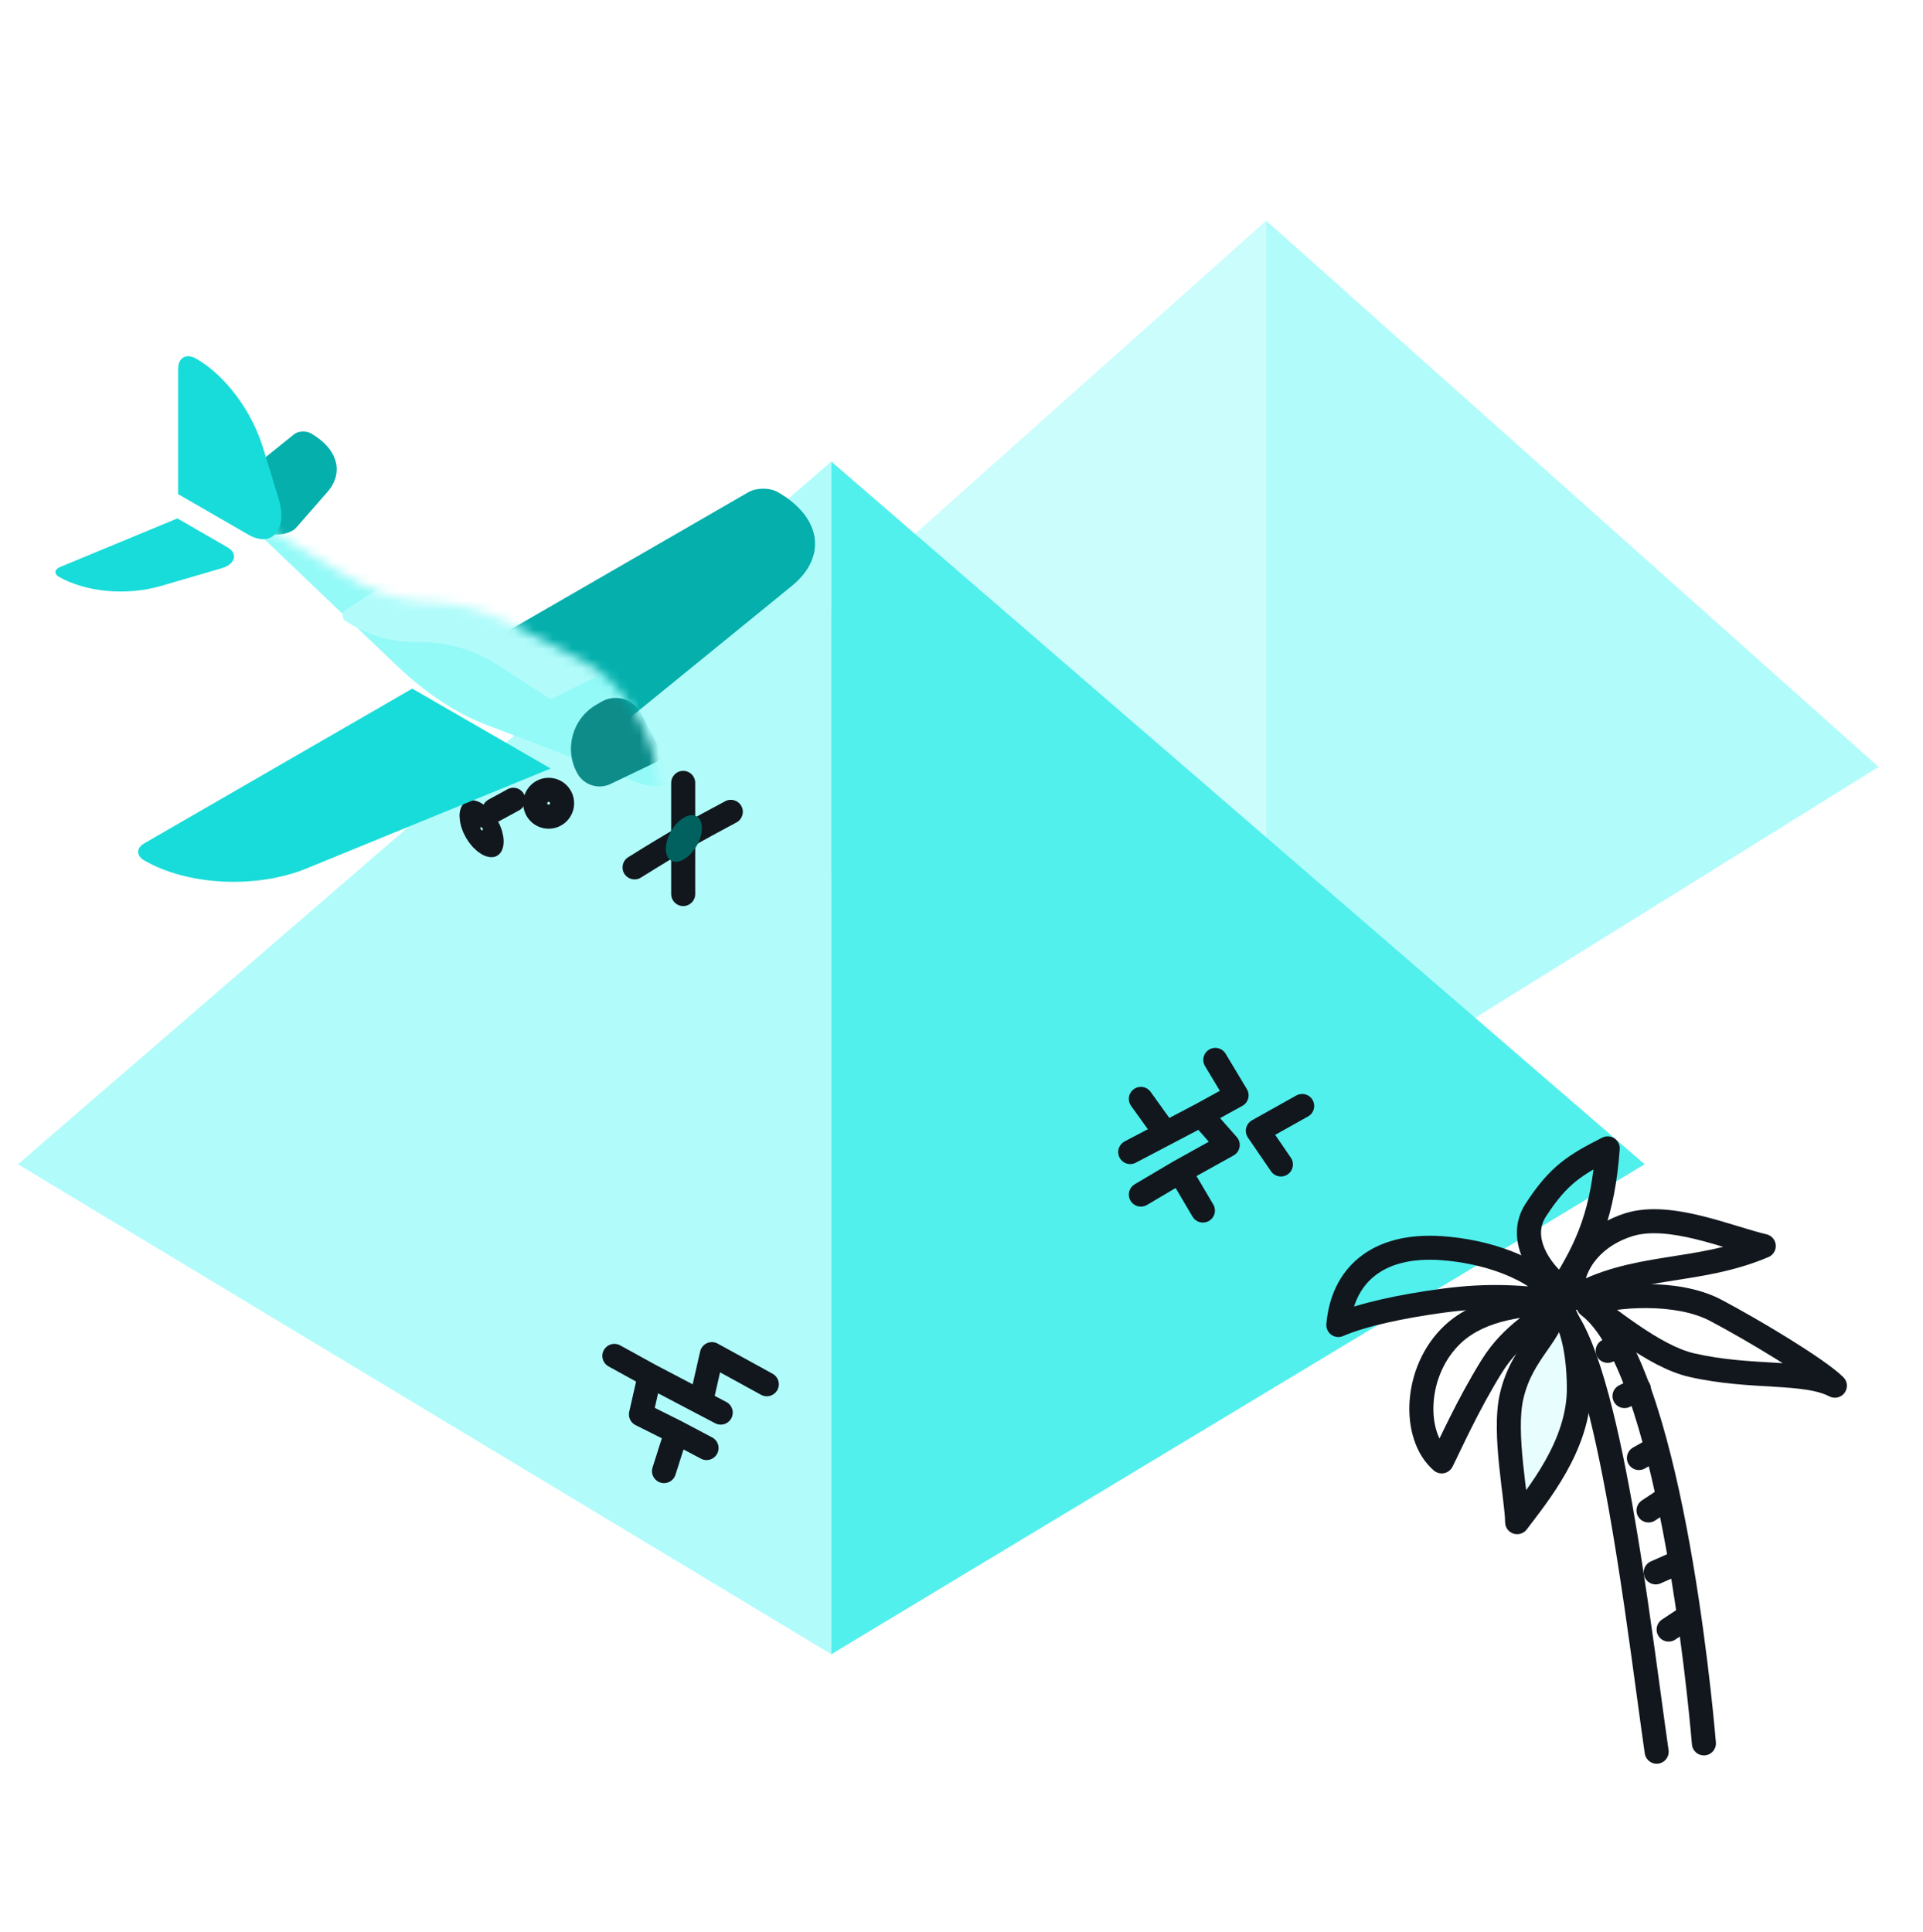 <svg width="200" height="201" viewBox="0 0 200 201" fill="none" xmlns="http://www.w3.org/2000/svg">
<path d="M131.689 22.954L131.689 119.387L67.998 79.771L131.689 22.954Z" fill="#CCFDFD"/>
<path d="M131.689 22.955L131.689 119.388L195.381 79.771L131.689 22.955Z" fill="#B1FCFB"/>
<path d="M86.458 48.01L86.458 172.067L1.864 121.102L86.458 48.01Z" fill="#B1FCFB"/>
<path d="M86.458 48.01L86.458 172.067L171.053 121.102L86.458 48.01Z" fill="#51F0ED"/>
<path d="M79.752 143.986L74.037 140.851L73.115 144.907" stroke="#11171D" stroke-width="2.5" stroke-linecap="round" stroke-linejoin="round"/>
<path d="M74.959 146.935L67.584 143.063M67.584 143.063L66.662 147.119L70.35 148.963M67.584 143.063L63.897 141.035M70.35 148.963L69.059 153.019M70.35 148.963L73.484 150.622" stroke="#11171D" stroke-width="2.5" stroke-linecap="round" stroke-linejoin="round"/>
<path d="M117.548 119.833L121.235 117.897M124.922 115.961L127.688 119.096L122.71 121.861M124.922 115.961L128.61 113.933L126.397 110.246M124.922 115.961L121.235 117.897M122.71 121.861L125.107 125.917M122.71 121.861L118.654 124.258M121.235 117.897L118.654 114.302M135.431 115.04L130.822 117.621L133.219 121.124" stroke="#11171D" stroke-width="2.5" stroke-linecap="round" stroke-linejoin="round"/>
<path d="M49.958 67.292L64.353 75.602L82.348 60.951C86.052 57.935 85.449 53.817 80.921 51.203C80.066 50.709 78.68 50.709 77.825 51.203L49.958 67.292Z" fill="#04AFAC"/>
<path d="M51.403 84.275L53.391 83.191" stroke="#11171D" stroke-width="2.5" stroke-linecap="round"/>
<circle cx="57.062" cy="83.553" r="1.398" stroke="#11171D" stroke-width="2.5"/>
<circle r="1.398" transform="matrix(0.866 0.5 -2.20305e-08 1 50.087 86.201)" stroke="#11171D" stroke-width="2.5"/>
<path d="M30.604 45.16C31.015 44.829 31.842 44.79 32.341 45.078C35.134 46.69 35.818 49.156 34.037 51.191L30.832 54.855C30.104 55.686 28.181 55.864 27.039 55.205L21.845 52.206L30.604 45.16Z" fill="#04AFAC"/>
<mask id="mask0_5980_149766" style="mask-type:alpha" maskUnits="userSpaceOnUse" x="17" y="50" width="56" height="40">
<path d="M17.799 52.357C17.799 50.443 19.166 49.693 20.823 50.699L35.931 59.862C38.506 61.425 41.065 62.326 43.428 62.505L45.875 62.689C48.217 62.866 50.722 63.628 53.272 64.94L60.731 68.776C64.889 70.914 68.386 76.756 68.386 81.566L72.248 84.637C72.248 88.705 69.705 90.71 66.231 89.381L50.545 83.38C47.43 82.188 44.234 80.068 41.231 77.2L19.832 56.768C18.619 55.61 17.799 53.83 17.799 52.357Z" fill="#94FAF8"/>
</mask>
<g mask="url(#mask0_5980_149766)">
<g filter="url(#filter0_i_5980_149766)">
<path d="M17.799 52.357C17.799 50.443 19.166 49.693 20.823 50.699L35.931 59.862C38.506 61.425 41.065 62.326 43.428 62.505L45.875 62.689C48.217 62.866 50.722 63.628 53.272 64.94L60.731 68.776C64.889 70.914 68.386 76.756 68.386 81.566L72.248 84.637C72.248 88.705 69.705 90.71 66.231 89.381L50.545 83.38C47.43 82.188 44.234 80.068 41.231 77.2L19.832 56.768C18.619 55.61 17.799 53.83 17.799 52.357Z" fill="#94FAF8"/>
</g>
<path d="M68.173 79.304L63.5 81.546C62.239 82.15 60.725 81.668 60.046 80.446C58.651 77.934 59.517 74.767 61.998 73.316L62.534 73.002C63.991 72.15 65.864 72.686 66.65 74.18L68.626 77.937C68.89 78.439 68.684 79.059 68.173 79.304Z" fill="#0D8C8A"/>
<path d="M57.285 72.732L64.818 68.94L55.669 61.401L39.862 60.894L35.913 63.486C35.526 63.74 35.523 64.307 35.907 64.566C38.052 66.014 40.581 66.788 43.169 66.788H43.731C46.592 66.788 49.391 67.616 51.791 69.171L57.285 72.732Z" fill="#B1FCFB"/>
</g>
<path d="M18.522 38.403C18.522 37.196 19.369 36.707 20.415 37.31C23.443 39.059 26.18 42.723 27.373 46.625L28.983 51.893C29.956 55.078 28.29 57.033 25.819 55.606L18.522 51.394L18.522 38.403Z" fill="#18DCD9"/>
<path d="M42.878 71.628L57.273 79.939L31.895 90.328C26.672 92.466 19.539 92.118 15.011 89.504C14.156 89.011 14.156 88.21 15.011 87.717L42.878 71.628Z" fill="#18DCD9"/>
<path d="M65.333 89.165C64.747 89.531 64.57 90.303 64.936 90.888C65.303 91.473 66.074 91.65 66.659 91.284L65.333 89.165ZM76.599 85.546C77.208 85.22 77.437 84.463 77.112 83.854C76.786 83.245 76.029 83.016 75.42 83.341L76.599 85.546ZM66.659 91.284C70.925 88.614 72.995 87.472 76.599 85.546L75.42 83.341C71.782 85.286 69.66 86.457 65.333 89.165L66.659 91.284Z" fill="#11171D"/>
<path d="M71.055 81.433L71.055 92.996" stroke="#11171D" stroke-width="2.5" stroke-linecap="round" stroke-linejoin="round"/>
<circle r="2.168" transform="matrix(0.866 -0.5 2.20305e-08 1 71.125 87.215)" fill="#00615F"/>
<path d="M6.246 58.98C5.673 59.217 5.606 59.695 6.104 59.983C8.897 61.595 13.168 61.99 16.694 60.962L23.039 59.111C24.48 58.691 24.788 57.581 23.646 56.922L18.452 53.923L6.246 58.98Z" fill="#18DCD9"/>
<path d="M165.142 135.643L164.723 134.465C164.267 134.628 163.946 135.038 163.898 135.519C163.85 136 164.084 136.465 164.498 136.714L165.142 135.643ZM178.412 136.279L177.83 137.385L178.412 136.279ZM190.836 144.139L190.262 145.249C190.81 145.533 191.484 145.374 191.847 144.874C192.21 144.375 192.155 143.685 191.716 143.251L190.836 144.139ZM175.948 141.996L176.227 140.777L175.948 141.996ZM165.562 136.82C166.749 136.398 168.915 136.042 171.297 136.06C173.684 136.078 176.091 136.47 177.83 137.385L178.994 135.172C176.75 133.992 173.887 133.579 171.316 133.56C168.741 133.541 166.265 133.916 164.723 134.465L165.562 136.82ZM177.83 137.385C179.697 138.367 182.331 139.875 184.718 141.357C187.154 142.868 189.184 144.261 189.957 145.027L191.716 143.251C190.705 142.25 188.419 140.711 186.037 139.232C183.606 137.724 180.92 136.186 178.994 135.172L177.83 137.385ZM191.411 143.029C189.561 142.071 187.115 141.896 184.637 141.747C182.062 141.591 179.236 141.465 176.227 140.777L175.67 143.215C178.919 143.957 181.967 144.09 184.487 144.242C187.104 144.4 188.973 144.581 190.262 145.249L191.411 143.029ZM176.227 140.777C174.45 140.371 172.414 139.203 170.481 137.889C169.529 137.243 168.639 136.587 167.844 136.004C167.07 135.437 166.346 134.908 165.786 134.572L164.498 136.714C164.937 136.978 165.558 137.428 166.366 138.021C167.152 138.597 168.08 139.281 169.075 139.957C171.035 141.289 173.403 142.696 175.67 143.215L176.227 140.777Z" fill="#11171D"/>
<path d="M162.212 135.494L163.048 136.421C163.438 136.07 163.569 135.513 163.374 135.028C163.18 134.542 162.702 134.23 162.178 134.246L162.212 135.494ZM151.1 138.781L151.955 139.691L151.1 138.781ZM149.944 152.011L149.124 152.957C149.414 153.208 149.805 153.311 150.184 153.237C150.562 153.162 150.885 152.917 151.06 152.574L149.944 152.011ZM155.146 142.12L154.084 141.463L155.146 142.12ZM162.178 134.246C160.465 134.298 158.338 134.417 156.235 134.902C154.133 135.386 151.969 136.256 150.245 137.872L151.955 139.691C153.241 138.485 154.938 137.763 156.791 137.335C158.644 136.908 160.569 136.794 162.247 136.743L162.178 134.246ZM150.245 137.872C147.975 139.999 146.798 142.947 146.605 145.719C146.414 148.457 147.176 151.272 149.124 152.957L150.765 151.066C149.61 150.068 148.943 148.15 149.101 145.885C149.256 143.653 150.208 141.328 151.955 139.691L150.245 137.872ZM151.06 152.574C151.926 150.869 153.761 146.709 156.208 142.777L154.084 141.463C151.561 145.517 149.611 149.909 148.829 151.449L151.06 152.574ZM156.208 142.777C157.21 141.167 158.351 140.074 159.514 139.148C160.107 138.676 160.69 138.258 161.293 137.815C161.883 137.381 162.486 136.927 163.048 136.421L161.376 134.568C160.914 134.984 160.397 135.377 159.813 135.805C159.243 136.225 158.6 136.685 157.958 137.197C156.651 138.238 155.284 139.536 154.084 141.463L156.208 142.777Z" fill="#11171D"/>
<path d="M162.516 135.467L162.345 136.705C162.837 136.771 163.323 136.539 163.583 136.116C163.842 135.692 163.827 135.156 163.543 134.751L162.516 135.467ZM149.927 129.829L149.835 131.074L149.927 129.829ZM139.195 137.824L137.947 137.725C137.911 138.162 138.107 138.586 138.464 138.84C138.821 139.095 139.286 139.144 139.69 138.969L139.195 137.824ZM149.974 135.305L149.81 134.068L149.81 134.068L149.974 135.305ZM163.543 134.751C162.032 132.589 159.706 131.132 157.291 130.18C154.866 129.225 152.251 128.739 150.019 128.583L149.835 131.074C151.864 131.215 154.221 131.659 156.364 132.503C158.518 133.352 160.356 134.565 161.488 136.184L163.543 134.751ZM150.019 128.583C146.381 128.33 143.459 129.115 141.369 130.8C139.272 132.491 138.178 134.955 137.947 137.725L140.442 137.923C140.628 135.684 141.482 133.913 142.938 132.74C144.401 131.56 146.636 130.852 149.835 131.074L150.019 128.583ZM139.69 138.969C142.017 137.96 145.955 137.11 150.139 136.542L149.81 134.068C145.587 134.641 141.361 135.526 138.699 136.679L139.69 138.969ZM150.139 136.542C155.014 135.881 158.317 136.167 162.345 136.705L162.686 134.23C158.547 133.677 154.997 133.364 149.81 134.068L150.139 136.542Z" fill="#11171D"/>
<path fill-rule="evenodd" clip-rule="evenodd" d="M165.964 134.804C165.413 134.388 164.629 134.496 164.212 135.046C163.796 135.597 163.904 136.381 164.455 136.798C166.212 138.128 167.875 141.116 169.352 145.268C170.803 149.345 171.989 154.291 172.938 159.241C174.834 169.136 175.753 178.9 175.968 181.45C176.026 182.138 176.631 182.649 177.318 182.591C178.006 182.533 178.517 181.928 178.459 181.24C178.241 178.655 177.313 168.791 175.393 158.771C174.433 153.763 173.219 148.679 171.708 144.43C170.222 140.254 168.362 136.619 165.964 134.804ZM163.119 135.436C162.644 134.935 161.853 134.914 161.352 135.39C160.851 135.865 160.83 136.656 161.305 137.157C161.812 137.691 162.361 138.585 162.925 139.858C163.482 141.114 164.02 142.663 164.538 144.443C165.573 148.002 166.498 152.393 167.322 157.02C168.51 163.7 169.472 170.787 170.246 176.491C170.546 178.699 170.817 180.699 171.063 182.389C171.163 183.072 171.797 183.546 172.48 183.446C173.163 183.347 173.637 182.713 173.537 182.03C173.297 180.377 173.029 178.403 172.732 176.214L172.732 176.214L172.732 176.214C171.956 170.498 170.981 163.317 169.783 156.582C168.953 151.92 168.01 147.43 166.938 143.745C166.403 141.903 165.829 140.239 165.211 138.845C164.601 137.468 163.913 136.274 163.119 135.436Z" fill="#11171D"/>
<path d="M163.428 135.127L164.058 136.207C163.681 136.427 163.218 136.434 162.835 136.227C162.451 136.02 162.204 135.629 162.18 135.194L163.428 135.127ZM169.455 127.376L169.82 128.571L169.455 127.376ZM183.441 129.605L183.725 128.388C184.252 128.511 184.64 128.959 184.686 129.498C184.733 130.037 184.427 130.545 183.929 130.756L183.441 129.605ZM162.18 135.194C161.921 130.355 165.513 127.272 169.09 126.18L169.82 128.571C166.903 129.462 164.501 131.77 164.677 135.061L162.18 135.194ZM169.09 126.18C171.556 125.427 174.429 125.851 176.971 126.472C178.266 126.788 179.534 127.172 180.681 127.521C181.847 127.876 182.865 128.188 183.725 128.388L183.157 130.823C182.198 130.599 181.088 130.258 179.953 129.913C178.801 129.562 177.595 129.198 176.378 128.901C173.898 128.295 171.597 128.029 169.82 128.571L169.09 126.18ZM183.929 130.756C180.235 132.324 176.694 132.773 173.44 133.296C170.153 133.824 167.11 134.43 164.058 136.207L162.799 134.047C166.278 132.021 169.718 131.361 173.043 130.827C176.401 130.288 179.6 129.878 182.953 128.455L183.929 130.756Z" fill="#11171D"/>
<path d="M162.433 134.004L163.496 134.666C163.307 134.965 163 135.171 162.649 135.231C162.299 135.292 161.939 135.202 161.659 134.984L162.433 134.004ZM159.715 125.888L160.772 126.56L159.715 125.888ZM167.207 119.445L166.635 118.336C167.039 118.132 167.523 118.159 167.901 118.409C168.279 118.658 168.492 119.09 168.459 119.539L167.207 119.445ZM161.659 134.984C160.3 133.926 159.005 132.445 158.303 130.767C157.588 129.058 157.468 127.062 158.658 125.216L160.772 126.56C160.132 127.554 160.136 128.656 160.621 129.815C161.118 131.004 162.097 132.162 163.206 133.025L161.659 134.984ZM158.658 125.216C159.903 123.284 161.028 121.984 162.317 120.942C163.59 119.914 164.974 119.179 166.635 118.336L167.779 120.554C166.113 121.4 164.947 122.031 163.903 122.874C162.876 123.704 161.919 124.782 160.772 126.56L158.658 125.216ZM168.459 119.539C167.942 126.458 166.366 130.12 163.496 134.666L161.369 133.342C164.052 129.092 165.473 125.815 165.956 119.352L168.459 119.539Z" fill="#11171D"/>
<path d="M157.217 145.217C158.342 140.366 161.713 138.767 161.856 135.305C163.211 137.071 164.173 139.79 164.21 144.345C164.258 150.345 159.858 155.578 157.789 158.334C157.774 155.921 156.315 149.108 157.217 145.217Z" fill="#E8FEFE"/>
<path d="M161.856 135.305L162.847 134.544C162.527 134.127 161.98 133.955 161.478 134.114C160.977 134.272 160.629 134.728 160.607 135.254L161.856 135.305ZM157.217 145.217L158.435 145.5L157.217 145.217ZM157.789 158.334L156.539 158.342C156.542 158.878 156.887 159.353 157.397 159.521C157.906 159.689 158.466 159.513 158.789 159.084L157.789 158.334ZM164.21 144.345L165.46 144.335L164.21 144.345ZM160.607 135.254C160.553 136.567 159.91 137.544 158.879 139.026C157.874 140.47 156.621 142.255 156 144.935L158.435 145.5C158.938 143.329 159.933 141.888 160.931 140.454C161.902 139.059 163.016 137.506 163.105 135.357L160.607 135.254ZM156 144.935C155.496 147.107 155.663 149.974 155.916 152.456C156.044 153.717 156.203 154.939 156.325 155.963C156.452 157.017 156.536 157.822 156.539 158.342L159.039 158.326C159.035 157.639 158.93 156.687 158.808 155.664C158.681 154.611 158.528 153.434 158.403 152.203C158.148 149.703 158.036 147.219 158.435 145.5L156 144.935ZM158.789 159.084C159.791 157.75 161.478 155.664 162.883 153.169C164.29 150.669 165.486 147.639 165.46 144.335L162.96 144.355C162.982 147.051 162.002 149.638 160.704 151.943C159.403 154.254 157.856 156.163 156.789 157.583L158.789 159.084ZM165.46 144.335C165.422 139.616 164.424 136.598 162.847 134.544L160.864 136.066C161.999 137.545 162.925 139.964 162.96 144.355L165.46 144.335Z" fill="#11171D"/>
<path d="M174.45 162.564L172.202 163.555" stroke="#11171D" stroke-width="2.5" stroke-linecap="round" stroke-linejoin="round"/>
<path d="M172.951 156.121L171.453 157.112" stroke="#11171D" stroke-width="2.5" stroke-linecap="round" stroke-linejoin="round"/>
<path d="M175.042 168.511L173.544 169.502" stroke="#11171D" stroke-width="2.5" stroke-linecap="round" stroke-linejoin="round"/>
<path d="M172.202 150.669L170.454 151.66" stroke="#11171D" stroke-width="2.5" stroke-linecap="round" stroke-linejoin="round"/>
<path d="M170.454 144.474L168.955 145.217" stroke="#11171D" stroke-width="2.5" stroke-linecap="round" stroke-linejoin="round"/>
<path d="M168.706 139.766L167.207 140.509" stroke="#11171D" stroke-width="2.5" stroke-linecap="round" stroke-linejoin="round"/>
<defs>
<filter id="filter0_i_5980_149766" x="17.799" y="50.252" width="54.449" height="39.537" filterUnits="userSpaceOnUse" color-interpolation-filters="sRGB">
<feFlood flood-opacity="0" result="BackgroundImageFix"/>
<feBlend mode="normal" in="SourceGraphic" in2="BackgroundImageFix" result="shape"/>
<feColorMatrix in="SourceAlpha" type="matrix" values="0 0 0 0 0 0 0 0 0 0 0 0 0 0 0 0 0 0 127 0" result="hardAlpha"/>
<feOffset dy="-8"/>
<feComposite in2="hardAlpha" operator="arithmetic" k2="-1" k3="1"/>
<feColorMatrix type="matrix" values="0 0 0 0 0.318 0 0 0 0 0.942 0 0 0 0 0.931 0 0 0 1 0"/>
<feBlend mode="normal" in2="shape" result="effect1_innerShadow_5980_149766"/>
</filter>
</defs>
</svg>
